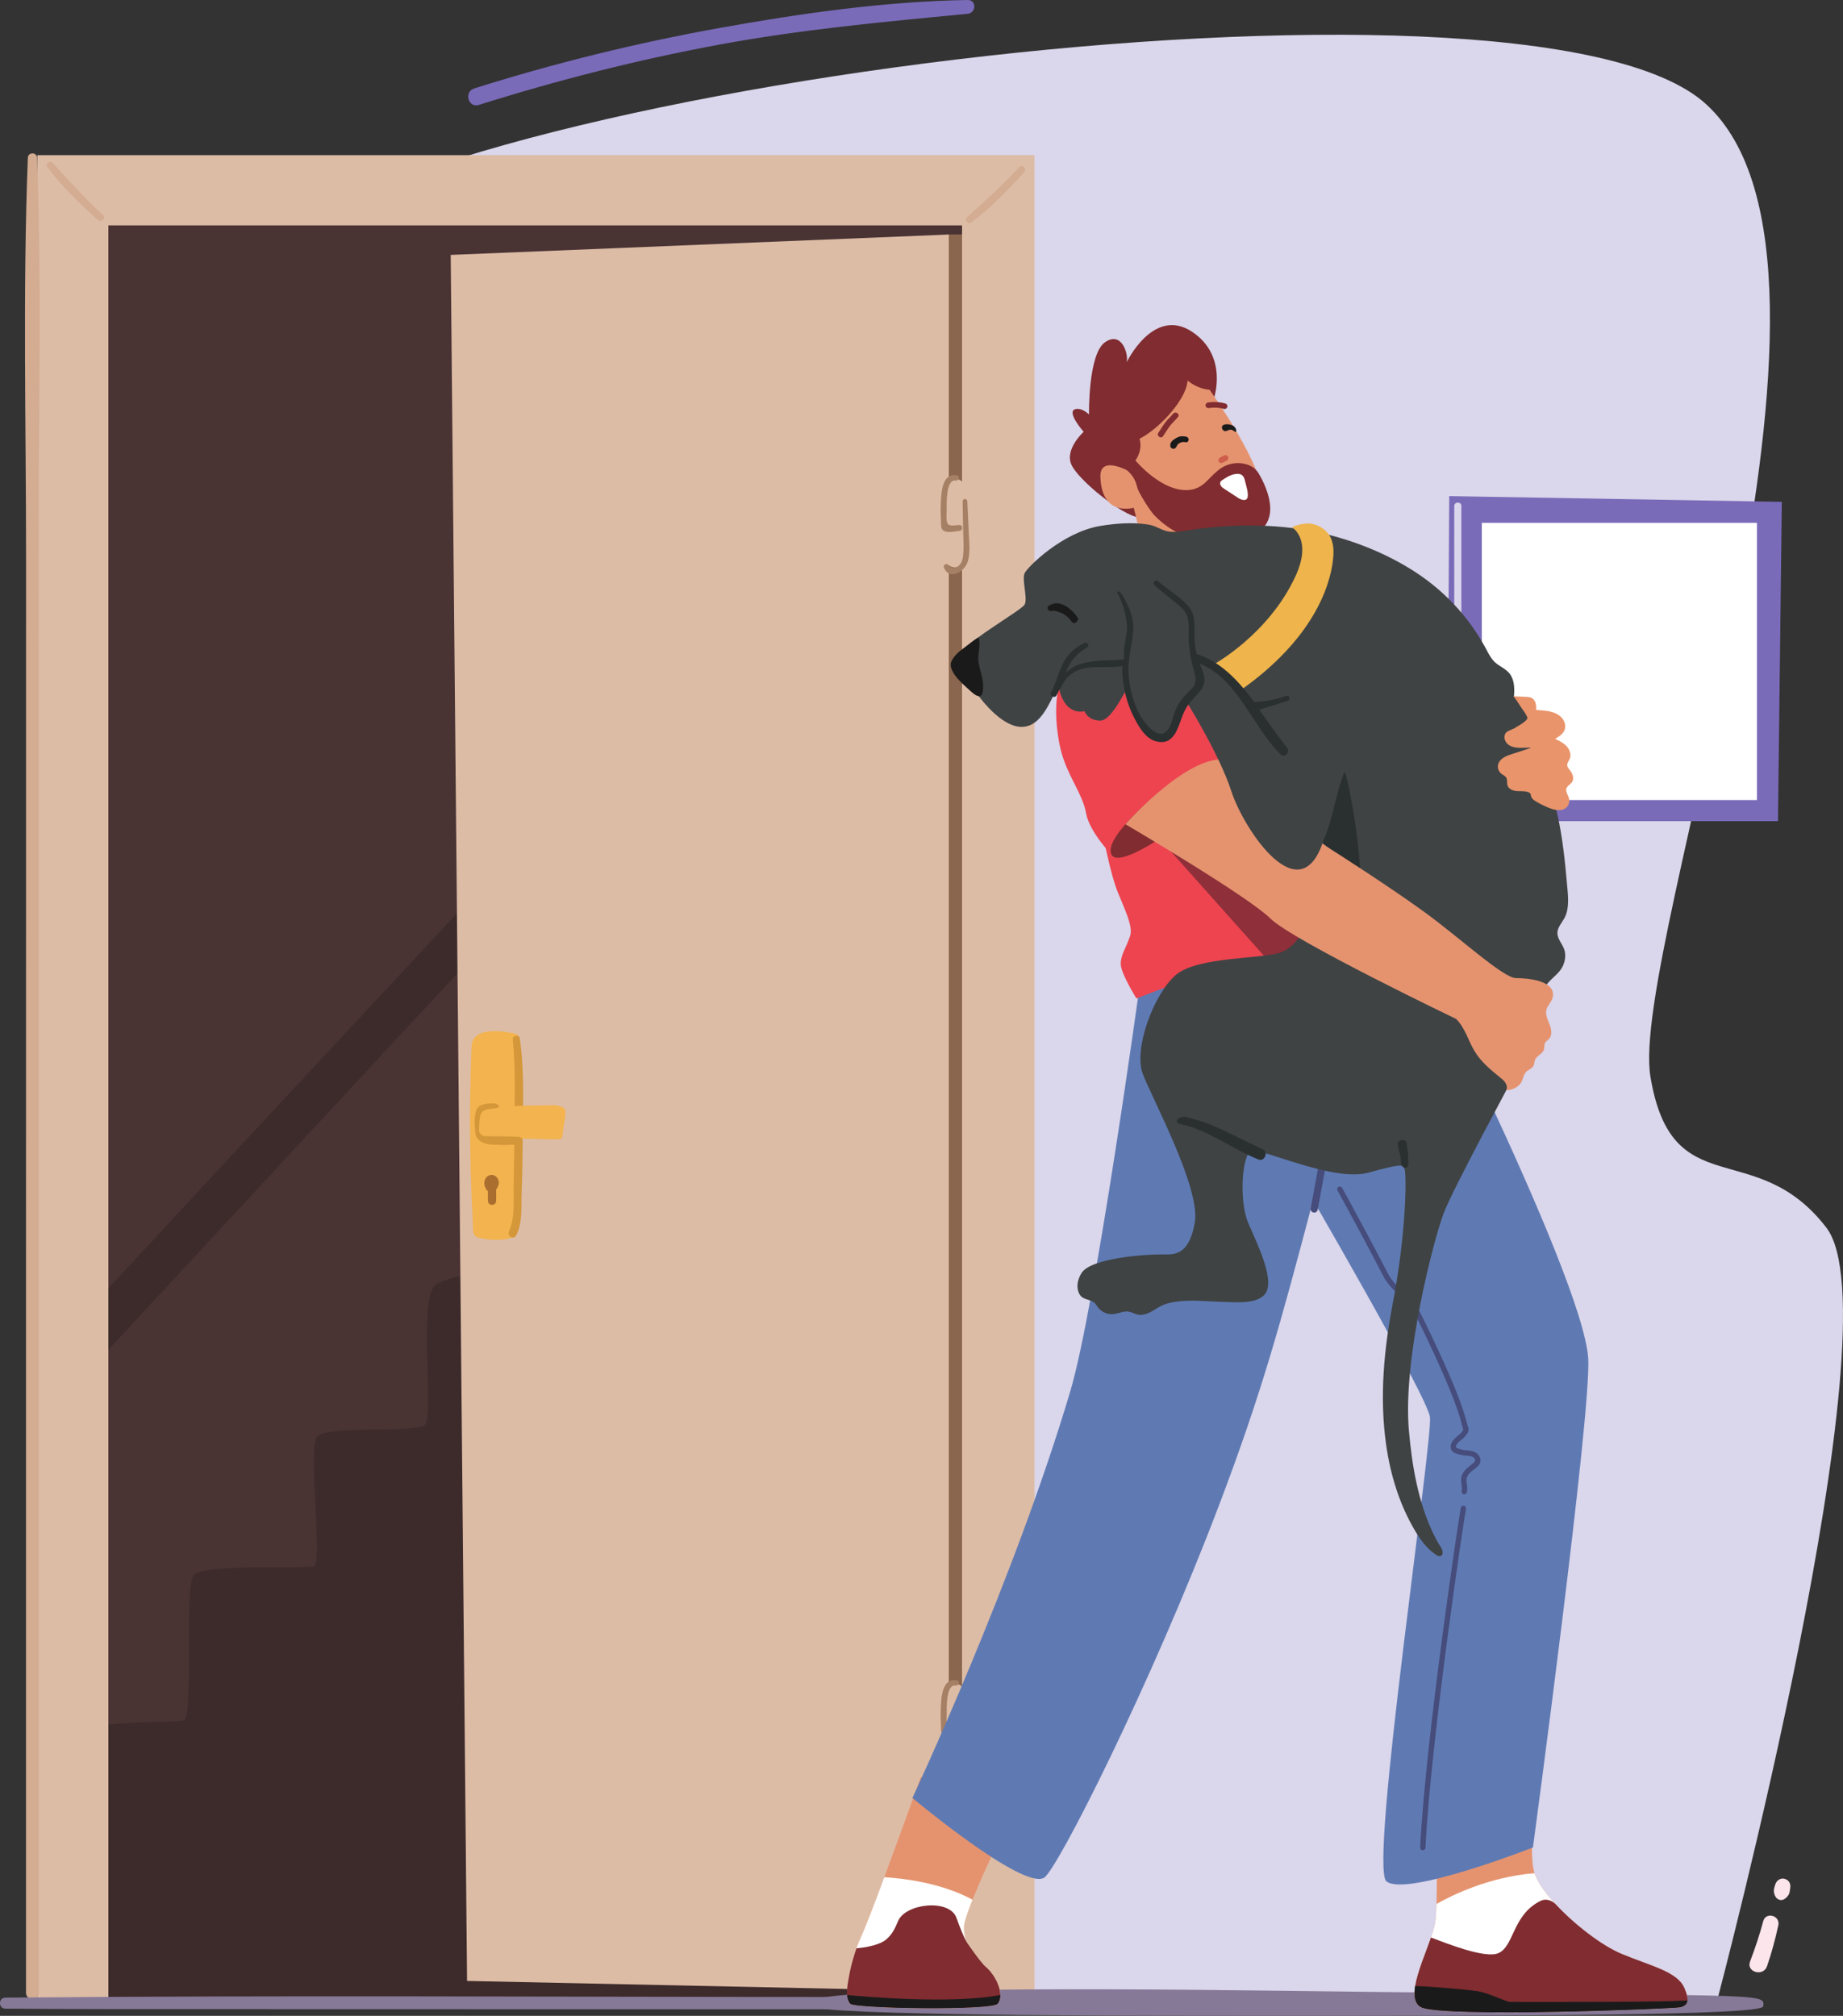 <svg width="181" height="198" viewBox="0 0 181 198" fill="none" xmlns="http://www.w3.org/2000/svg">
<rect x="0" y="0" width="181" height="198" fill="#333333" stroke="none"/>
<g id="characters" clip-path="url(#clip0_291_1446)">
<path id="Vector" d="M168.699 196.264C168.699 196.264 186.341 129.656 179.37 120.586C172.397 111.515 164.211 118.47 162.09 105.77C159.969 93.072 185.131 26.252 167.548 10.227C149.965 -5.798 36.28 9.32 25.064 25.95C13.848 42.579 10.647 196.569 10.647 196.569L168.702 196.261L168.699 196.264Z" fill="#DAD6EB"/>
<path id="Vector_2" d="M143.523 49.7C143.523 49.25 142.821 49.25 142.821 49.7V80.653H142.138L142.327 48.729L174.992 49.293L174.614 80.653H143.52V49.7H143.523Z" fill="#7A6BB9"/>
<path id="Vector_3" d="M145.53 51.357H172.549V78.583H145.53V51.357Z" fill="white"/>
<path id="Vector_4" d="M3.664 15.239H101.597V196.569H3.664V15.239Z" fill="#DDBCA6"/>
<path id="Vector_5" d="M10.644 22.138H94.481V196.572H10.644V22.138Z" fill="#493333"/>
<path id="Vector_6" d="M10.644 169.386V196.572H92.484L63.564 123.004C63.564 123.004 44.162 124.515 42.647 126.328C41.132 128.142 42.647 139.026 41.738 139.935C40.829 140.842 32.037 139.935 31.128 141.144C30.219 142.353 31.734 153.539 30.825 153.842C29.916 154.144 19.912 153.539 19.003 154.748C18.093 155.957 19.003 168.658 18.093 168.96C17.491 169.16 13.409 169.096 10.647 169.383L10.644 169.386Z" fill="#3D2B2B"/>
<path id="Vector_7" d="M47.57 86.808C52.097 81.933 56.631 77.06 61.176 72.199C61.727 71.613 62.54 72.211 62.475 72.85C63.038 72.921 63.496 73.642 62.967 74.154C62.788 74.324 62.611 74.497 62.432 74.669C62.426 74.697 62.42 74.722 62.41 74.746C62.964 74.722 63.465 75.456 62.979 76.002C55.202 84.711 47.143 93.18 39.205 101.748C31.267 110.316 23.332 118.889 15.388 127.451L10.641 132.571V126.55C22.905 113.264 35.266 100.064 47.57 86.812V86.808Z" fill="#3D2B2B"/>
<path id="Vector_8" d="M89.871 195.005V23.668L93.18 23.029H94.481V195.557H93.18L89.871 195.005Z" fill="#8A664E"/>
<path id="Vector_9" d="M45.869 194.57L93.18 195.573V23.035L44.264 25.037L45.869 194.57Z" fill="#DDBCA6"/>
<path id="Vector_10" d="M93.783 55.73C94.33 55.73 94.772 55.289 94.772 54.743V48.004C94.772 47.458 94.33 47.017 93.783 47.017C93.235 47.017 92.793 47.458 92.793 48.004V54.743C92.793 55.289 93.235 55.73 93.783 55.73Z" fill="#DDBCA6"/>
<path id="Vector_11" d="M93.173 55.52C93.547 56.032 94.157 55.705 94.386 55.283C94.574 54.934 94.596 54.49 94.618 54.102C94.648 53.574 94.618 53.038 94.602 52.51C94.577 51.421 94.553 50.33 94.54 49.241C94.537 48.942 94.989 48.945 95.001 49.241C95.053 50.283 95.1 51.326 95.143 52.368C95.18 53.266 95.304 54.253 95.053 55.132C94.781 56.091 93.291 57.081 92.713 55.788C92.573 55.477 92.969 55.243 93.17 55.52H93.173Z" fill="#A68064"/>
<path id="Vector_12" d="M92.391 49.534C92.434 48.556 92.462 46.385 93.981 46.693C94.317 46.761 94.169 47.252 93.841 47.202C92.886 47.054 92.972 49.5 92.972 50.098C92.972 50.475 92.898 51.017 93.031 51.366C93.183 51.761 93.838 51.566 94.228 51.569C94.608 51.572 94.59 52.106 94.228 52.146C93.786 52.192 92.846 52.43 92.536 52.007C92.372 51.782 92.425 51.347 92.409 51.085C92.376 50.57 92.369 50.052 92.394 49.534H92.391Z" fill="#A68064"/>
<path id="Vector_13" d="M93.783 174.086C94.33 174.086 94.772 173.645 94.772 173.099V166.36C94.772 165.814 94.33 165.373 93.783 165.373C93.235 165.373 92.793 165.814 92.793 166.36V173.099C92.793 173.645 93.235 174.086 93.783 174.086Z" fill="#DDBCA6"/>
<path id="Vector_14" d="M93.173 173.873C93.547 174.385 94.157 174.058 94.386 173.636C94.574 173.287 94.596 172.843 94.618 172.454C94.648 171.927 94.618 171.39 94.602 170.863C94.577 169.774 94.553 168.682 94.54 167.594C94.537 167.295 94.989 167.298 95.001 167.594C95.053 168.636 95.1 169.679 95.143 170.721C95.18 171.618 95.304 172.605 95.053 173.484C94.781 174.444 93.291 175.434 92.713 174.141C92.573 173.83 92.969 173.595 93.17 173.873H93.173Z" fill="#A68064"/>
<path id="Vector_15" d="M92.391 167.89C92.434 166.912 92.462 164.741 93.981 165.049C94.317 165.117 94.169 165.608 93.841 165.558C92.886 165.41 92.972 167.856 92.972 168.454C92.972 168.83 92.898 169.373 93.031 169.722C93.183 170.117 93.838 169.922 94.228 169.925C94.608 169.928 94.59 170.462 94.228 170.502C93.786 170.548 92.846 170.786 92.536 170.363C92.372 170.138 92.425 169.703 92.409 169.441C92.376 168.926 92.369 168.408 92.394 167.89H92.391Z" fill="#A68064"/>
<path id="Vector_16" d="M94.967 21.342C96.723 19.732 98.489 18.181 100.094 16.414C100.397 16.078 100.892 16.574 100.589 16.907C98.996 18.68 97.292 20.442 95.375 21.869C95.066 22.101 94.686 21.595 94.964 21.339L94.967 21.342Z" fill="#D3AC92"/>
<path id="Vector_17" d="M5.174 16C6.788 17.752 8.343 19.513 10.115 21.114C10.452 21.416 9.954 21.91 9.62 21.607C7.842 20.019 6.077 18.32 4.642 16.407C4.413 16.099 4.917 15.72 5.174 15.997V16Z" fill="#D3AC92"/>
<path id="Vector_18" d="M47.474 101.412C47.066 101.529 46.717 101.739 46.494 102.081C46.336 102.325 46.318 102.633 46.305 102.923C46.175 106.201 46.135 109.486 46.182 112.767C46.206 114.408 46.25 116.049 46.318 117.69C46.352 118.51 46.392 119.33 46.435 120.148C46.463 120.635 46.339 121.394 46.955 121.551C47.796 121.77 48.68 121.832 49.546 121.727C50.022 121.671 50.551 121.523 50.78 121.104C50.888 120.906 50.913 120.672 50.935 120.447C51.071 119.053 50.959 117.594 50.981 116.182C51.006 114.643 51.021 113.104 51.033 111.565C51.055 108.521 51.052 105.477 51.052 102.433C51.052 101.8 50.925 101.578 50.332 101.467C49.605 101.332 48.393 101.143 47.474 101.409V101.412Z" fill="#F3B34E"/>
<path id="Vector_19" d="M49.991 120.947C50.622 119.602 50.403 117.677 50.446 116.222C50.492 114.624 50.511 113.03 50.517 111.432C50.532 108.326 50.675 105.168 50.359 102.075C50.319 101.686 50.993 101.591 51.049 101.982C51.525 105.276 51.352 108.712 51.33 112.033C51.321 113.764 51.293 115.494 51.231 117.221C51.185 118.55 51.334 120.145 50.684 121.354C50.437 121.813 49.775 121.409 49.991 120.95V120.947Z" fill="#D49739"/>
<path id="Vector_20" d="M47.697 109.19C47.864 108.693 48.43 108.764 48.881 108.73C50.356 108.626 51.828 108.573 53.306 108.579C53.937 108.579 54.534 108.468 55.143 108.709C55.255 108.755 55.369 108.811 55.44 108.909C55.533 109.039 55.536 109.208 55.527 109.369C55.499 109.939 55.388 110.491 55.292 111.05C55.214 111.5 55.4 111.898 54.769 111.91C54.163 111.919 53.572 111.895 52.972 111.876C52.363 111.858 51.754 111.839 51.145 111.827C50.239 111.811 48.829 112.129 48.031 111.555C47.295 111.025 47.446 109.93 47.694 109.187L47.697 109.19Z" fill="#F3B34E"/>
<path id="Vector_21" d="M46.828 108.928C47.094 108.394 48.059 108.363 48.578 108.388C48.751 108.394 49.027 108.533 49.02 108.733C48.736 108.885 48.396 108.882 48.074 108.922C47.752 108.962 47.403 109.073 47.248 109.356C47.18 109.477 47.159 109.616 47.137 109.751C47.078 110.152 47.05 110.556 47.047 110.96C47.047 111.034 47.047 111.111 47.069 111.182C47.103 111.29 47.184 111.377 47.273 111.444C47.338 111.494 47.446 111.592 47.53 111.596C48.68 111.617 49.818 111.605 50.969 111.666C51.34 111.685 51.476 112.293 51.061 112.354C50.341 112.459 49.565 112.496 48.813 112.441C47.833 112.462 46.785 112.24 46.682 111.25C46.614 110.612 46.531 109.526 46.825 108.934L46.828 108.928Z" fill="#D49739"/>
<path id="Vector_22" d="M47.7 115.719C47.87 115.463 48.185 115.337 48.482 115.435C48.779 115.534 48.977 115.815 48.989 116.126C49.002 116.394 48.881 116.635 48.727 116.845C48.733 117.215 48.739 117.585 48.727 117.955C48.711 118.473 47.935 118.473 47.923 117.955C47.913 117.634 47.913 117.31 47.919 116.99C47.827 116.937 47.756 116.848 47.712 116.743C47.706 116.724 47.7 116.703 47.694 116.681C47.675 116.66 47.657 116.638 47.644 116.607C47.521 116.327 47.53 115.984 47.703 115.722L47.7 115.719Z" fill="#AA6F2F"/>
<path id="Vector_23" d="M2.734 15.504C2.755 14.921 3.618 14.921 3.64 15.504C4.088 27.183 3.807 38.915 3.81 50.601C3.813 62.299 3.819 74 3.819 85.698V195.733C3.819 196.544 2.554 196.544 2.554 195.733V125.539C2.554 102.035 2.554 78.531 2.56 55.027C2.564 41.87 2.227 28.651 2.734 15.501V15.504Z" fill="#D3AC92"/>
<path id="Vector_24" d="M0.52 196.211C27.754 195.964 54.998 196.146 82.236 196.146H105.453C106.229 196.146 106.232 197.352 105.453 197.352C78.216 197.352 50.978 197.352 23.737 197.34C15.997 197.337 8.257 197.359 0.52 197.291C-0.176 197.284 -0.176 196.22 0.52 196.214V196.211Z" fill="#867997"/>
<path id="Vector_25" d="M119.23 39.088C119.23 39.088 120.634 34.955 117.081 32.593C113.28 30.067 110.642 35.597 110.642 35.597C110.865 34.85 110.188 32.457 108.521 33.617C106.854 34.773 106.95 40.713 106.95 40.713C106.95 40.713 106.325 40.066 105.682 40.171C104.594 40.349 106.427 42.413 106.427 42.413C106.427 42.413 104.556 44.097 105.215 45.62C105.874 47.144 110.206 50.635 111.836 50.817C114.035 51.061 118.352 45.136 118.352 45.136L119.233 39.091L119.23 39.088Z" fill="#802C30"/>
<path id="Vector_26" d="M118.794 38.283C118.794 38.283 124.261 45.969 123.856 48.609C123.639 50.003 121.568 51.462 120.476 51.986C117.115 53.599 114.035 52.976 111.839 49.737C111.839 49.737 108.233 51.175 108.069 46.863C107.98 44.507 111.193 46.459 111.193 46.459C111.193 46.459 111.805 45.861 110.936 43.421C112.745 43.239 116.499 39.588 116.629 37.373C116.629 37.373 117.479 38.166 118.797 38.286L118.794 38.283Z" fill="#E5936F"/>
<path id="Vector_27" d="M120.606 44.849C120.535 44.714 120.355 44.655 120.216 44.729C120.08 44.803 119.947 44.874 119.811 44.948C119.675 45.022 119.619 45.198 119.691 45.336C119.762 45.472 119.941 45.531 120.077 45.457C120.213 45.383 120.346 45.312 120.482 45.238C120.618 45.164 120.674 44.988 120.603 44.849H120.606Z" fill="#CF5D4C"/>
<path id="Vector_28" d="M115.228 40.627C114.975 40.929 114.672 41.188 114.433 41.506C114.192 41.827 113.991 42.175 113.762 42.505C113.555 42.801 114.013 43.147 114.22 42.844C114.449 42.514 114.647 42.163 114.891 41.845C115.129 41.531 115.429 41.269 115.686 40.966C115.921 40.689 115.463 40.346 115.228 40.627Z" fill="#802C30"/>
<path id="Vector_29" d="M118.574 40.066C118.484 40.035 118.416 39.958 118.398 39.859C118.37 39.711 118.469 39.566 118.617 39.538C118.651 39.532 119.496 39.378 120.346 39.634C120.491 39.677 120.575 39.831 120.532 39.976C120.488 40.121 120.334 40.205 120.188 40.161C119.471 39.945 118.729 40.078 118.72 40.078C118.67 40.087 118.621 40.081 118.574 40.066Z" fill="#802C30"/>
<path id="Vector_30" d="M114.934 43.668C114.944 43.455 115.154 43.245 115.327 43.141C115.531 43.014 115.723 42.882 115.97 42.857C116.159 42.838 116.536 42.844 116.675 42.996C116.784 43.113 116.74 43.341 116.604 43.415C116.524 43.458 116.434 43.44 116.351 43.421C116.233 43.4 116.137 43.409 116.023 43.446C115.785 43.52 115.655 43.609 115.559 43.834C115.491 43.995 115.367 44.109 115.182 44.072C114.978 44.032 114.897 43.859 114.941 43.668C114.941 43.653 114.931 43.717 114.941 43.668H114.934Z" fill="#1A1A1A"/>
<path id="Vector_31" d="M121.339 42.437C121.385 42.422 121.404 42.363 121.404 42.314C121.413 42.073 121.224 41.861 121.002 41.768C120.757 41.666 120.392 41.62 120.151 41.743C120.093 41.774 120.037 41.818 120.018 41.879C119.978 42.021 120.015 42.154 120.123 42.255C120.346 42.462 120.538 42.265 120.77 42.212C120.869 42.191 120.943 42.203 121.036 42.24C121.076 42.255 121.326 42.441 121.339 42.437Z" fill="#1A1A1A"/>
<path id="Vector_32" d="M120.816 70.287C114.409 70.108 107.822 59.813 107.822 59.813C107.822 59.813 111.706 58.139 112.272 57.152C112.983 55.909 111.205 49.34 111.205 49.34L112.6 49.525L114.375 49.762L119.217 50.407C119.217 50.407 119.304 50.866 119.443 51.495C119.647 52.43 119.966 53.744 120.284 54.49C120.321 54.573 120.371 54.657 120.436 54.734C121.323 55.825 126.157 58.04 126.157 58.04C126.157 58.04 127.224 70.469 120.816 70.29V70.287Z" fill="#E5936F"/>
<path id="Vector_33" d="M111.836 42.878C111.836 42.878 112.38 43.961 111.511 45.228C111.511 45.228 114.189 48.473 116.901 48.112C118.336 47.921 118.744 46.749 119.978 45.947C121.175 45.167 122.959 45.395 123.602 46.484C124.49 47.986 126.163 51.662 122.381 52.828C118.846 53.916 115.55 52.905 113.339 50.583C112.961 50.185 111.854 48.451 111.712 47.952C111.561 47.424 111.434 46.619 110.123 45.774C108.815 44.929 110.228 42.915 110.228 42.915L111.836 42.878Z" fill="#802C30"/>
<path id="Vector_34" d="M122.285 47.289C122.229 47.039 122.146 46.767 121.926 46.635C121.812 46.564 121.673 46.542 121.537 46.542C120.983 46.542 120.485 46.86 120.024 47.165C119.978 47.196 119.929 47.23 119.895 47.273C119.793 47.397 119.814 47.588 119.901 47.721C119.987 47.853 120.127 47.946 120.26 48.032C120.702 48.322 121.147 48.612 121.589 48.902C121.883 49.096 122.449 49.303 122.535 48.797C122.61 48.365 122.381 47.708 122.285 47.289Z" fill="white"/>
<path id="Vector_35" d="M78.902 196.874C78.902 195.258 103.159 195.243 125.718 195.536C173.461 196.15 173.427 195.631 173.152 197.075C172.978 197.985 147.664 198 125.105 198C102.546 198 78.902 197.904 78.902 196.874Z" fill="#867997"/>
<path id="Vector_36" d="M165.059 197.155C164.536 197.328 141.479 198.2 139.559 197.155C137.994 196.304 139.67 192.803 140.536 190.308C140.734 189.738 140.892 189.216 140.957 188.794C141.019 188.405 141.056 187.779 141.08 187.011C141.195 183.304 140.957 176.254 140.957 176.254L151.27 173.065C151.27 173.065 149.903 181.417 150.701 183.986C150.71 184.023 150.723 184.057 150.735 184.091C150.979 184.769 151.52 185.586 152.238 186.431C154.099 188.627 157.152 191.048 159.292 191.93C162.26 193.149 164.706 193.673 165.405 195.24C166.073 196.742 165.578 196.982 165.056 197.155H165.059Z" fill="#E5936F"/>
<path id="Vector_37" d="M165.059 197.155C164.536 197.328 141.479 198.2 139.559 197.155C137.994 196.304 139.67 192.803 140.536 190.308C140.734 189.738 140.892 189.216 140.957 188.794C141.019 188.405 141.056 187.779 141.08 187.011C142.512 186.194 146.177 184.359 150.701 183.986C150.71 184.023 150.723 184.057 150.735 184.091C150.979 184.769 151.52 185.586 152.238 186.431C154.099 188.627 157.152 191.048 159.292 191.93C162.26 193.149 164.706 193.673 165.405 195.24C166.073 196.742 165.578 196.982 165.056 197.155H165.059Z" fill="white"/>
<path id="Vector_38" d="M165.727 196.489C165.687 196.914 165.38 197.047 165.059 197.152C164.536 197.325 141.479 198.197 139.559 197.152C138.928 196.81 138.826 196.039 138.981 195.073C139.213 193.645 140.017 191.795 140.536 190.305C142.064 190.879 145.871 192.409 147.157 191.841C148.728 191.144 148.521 188.066 151.313 186.7C151.811 186.456 152.414 186.644 152.791 187.048C154.665 189.065 157.356 191.129 159.298 191.927C162.266 193.146 164.712 193.67 165.411 195.237C165.671 195.823 165.755 196.214 165.73 196.489H165.727Z" fill="#802C30"/>
<path id="Vector_39" d="M165.727 196.489C165.687 196.914 165.38 197.047 165.059 197.152C164.536 197.325 141.479 198.197 139.559 197.152C138.928 196.81 138.826 196.039 138.981 195.073C140.691 195.116 144.256 195.437 145.147 195.585C146.195 195.758 147.942 196.631 148.292 196.631C154.928 196.631 163.117 196.652 165.727 196.489Z" fill="#1A1A1A"/>
<path id="Vector_40" d="M97.988 196.806C97.466 197.503 83.884 197.297 83.491 196.806C82.851 196.008 83.46 192.93 84.376 190.678C84.456 190.478 84.539 190.284 84.626 190.099C85.01 189.272 85.888 186.971 86.846 184.381C88.519 179.881 90.437 174.518 90.437 174.518L99.819 177.21C99.819 177.21 96.971 182.94 95.511 186.595C95.007 187.856 94.667 188.871 94.667 189.318C94.667 189.497 94.676 189.673 94.701 189.839C94.883 191.307 95.823 192.368 96.764 193.149C97.812 194.018 98.687 195.872 97.985 196.806H97.988Z" fill="#E5936F"/>
<path id="Vector_41" d="M97.988 196.806C97.466 197.503 83.884 197.297 83.491 196.806C82.851 196.008 83.46 192.93 84.376 190.678C84.456 190.478 84.539 190.284 84.626 190.099C85.01 189.272 85.888 186.971 86.846 184.381C88.507 184.479 92.366 184.886 95.511 186.592C95.007 187.853 94.667 188.868 94.667 189.315C94.667 189.494 94.676 189.67 94.701 189.836C94.883 191.304 95.823 192.365 96.764 193.146C97.812 194.015 98.687 195.869 97.985 196.803L97.988 196.806Z" fill="white"/>
<path id="Vector_42" d="M97.988 196.806C97.466 197.503 83.884 197.297 83.491 196.806C82.975 196.162 83.244 194.907 83.367 194.182C83.476 193.547 83.627 192.92 83.81 192.304C83.902 191.989 84.004 191.674 84.116 191.363C84.116 191.363 86.11 191.23 86.986 190.533C87.598 190.046 87.901 189.411 88.201 188.689C88.921 186.953 93.245 186.469 93.931 188.371C94.633 190.321 94.97 190.817 95.019 190.882C95.019 190.882 96.321 192.779 96.767 193.146C97.815 194.015 98.69 195.869 97.988 196.803V196.806Z" fill="#802C30"/>
<path id="Vector_43" d="M98.242 195.952C93.449 196.874 84.728 196.103 83.2 195.955C83.228 196.279 83.312 196.578 83.491 196.803C83.884 197.294 97.463 197.5 97.988 196.803C98.165 196.569 98.242 196.273 98.242 195.952Z" fill="#1A1A1A"/>
<path id="Vector_44" d="M89.605 176.599C89.605 176.599 100.434 185.657 102.531 184.439C103.817 183.69 113.064 165.386 119.737 147.803C123.933 136.746 125.727 130.109 128.961 117.884C128.961 117.884 133.452 125.628 136.816 131.809C138.746 135.356 140.301 138.387 140.431 139.149C140.781 141.237 134.426 183.375 136.157 184.788C138.078 186.354 150.549 181.463 150.549 181.463C150.549 181.463 156.326 138.625 155.976 133.4C155.423 125.11 136.9 88.853 136.59 88.286C136.59 88.286 122.226 85.519 111.922 96.841C111.922 96.841 107.612 128.197 105.119 136.626C99.609 155.236 89.605 176.599 89.605 176.599Z" fill="#5F7AB3"/>
<path id="Vector_45" d="M128.952 119.081C128.788 119.025 128.689 118.859 128.72 118.689L130.133 111.04C130.167 110.849 130.35 110.726 130.542 110.76C130.733 110.794 130.857 110.976 130.823 111.167L129.41 118.819C129.373 119.025 129.159 119.152 128.958 119.084C128.958 119.084 128.955 119.084 128.952 119.084V119.081Z" fill="#464C7B"/>
<path id="Vector_46" d="M131.262 107.444C131.262 107.444 131.244 107.444 131.234 107.444C131.089 107.429 130.987 107.299 131.002 107.157C131.599 101.458 129.039 95.068 129.011 95.003C128.955 94.87 129.02 94.716 129.156 94.664C129.289 94.608 129.444 94.673 129.496 94.809C129.524 94.874 132.134 101.381 131.522 107.213C131.506 107.349 131.395 107.447 131.262 107.447V107.444Z" fill="#464C7B"/>
<path id="Vector_47" d="M132.747 103.635L134.231 102.328C134.28 102.285 134.311 102.226 134.317 102.161C134.5 100.536 132.499 94.46 132.233 94.195C132.131 94.093 131.964 94.093 131.862 94.195C131.769 94.287 131.76 94.436 131.84 94.54C132.069 94.951 133.881 100.403 133.804 102.007L132.4 103.244C132.292 103.339 132.283 103.503 132.379 103.614C132.431 103.672 132.502 103.703 132.576 103.703C132.638 103.703 132.7 103.682 132.75 103.639L132.747 103.635Z" fill="#464C7B"/>
<path id="Vector_48" d="M133.003 96.379C132.867 96.379 132.753 96.274 132.743 96.138C132.731 95.993 132.839 95.87 132.985 95.857C135.007 95.697 136.986 95.641 138.869 95.688C139.015 95.691 139.129 95.811 139.126 95.956C139.123 96.101 139.012 96.218 138.857 96.212C136.992 96.166 135.032 96.221 133.028 96.382C133.022 96.382 133.012 96.382 133.006 96.382L133.003 96.379Z" fill="#464C7B"/>
<path id="Vector_49" d="M112.835 101.436C112.742 101.436 112.652 101.387 112.603 101.298C112.535 101.171 112.581 101.011 112.708 100.943C112.764 100.912 118.46 97.899 127.904 96.449C128.046 96.428 128.179 96.526 128.204 96.668C128.225 96.81 128.127 96.946 127.984 96.968C118.627 98.402 113.011 101.375 112.955 101.406C112.915 101.427 112.872 101.436 112.832 101.436H112.835Z" fill="#464C7B"/>
<path id="Vector_50" d="M143.802 146.773C143.78 146.773 143.755 146.773 143.734 146.764C143.595 146.727 143.511 146.582 143.548 146.443C143.598 146.255 143.57 146.051 143.539 145.835C143.505 145.595 143.465 145.323 143.533 145.04C143.653 144.54 144.055 144.219 144.411 143.936C144.513 143.852 144.618 143.769 144.714 143.683C144.776 143.627 144.844 143.559 144.869 143.494C144.921 143.353 144.773 143.161 144.603 143.084C144.43 143.007 144.222 142.989 144.003 142.97C143.925 142.964 143.845 142.958 143.768 142.949C143.505 142.918 143.248 142.856 142.998 142.764C142.865 142.714 142.729 142.656 142.62 142.532C142.364 142.239 142.454 141.82 142.661 141.533C142.806 141.329 142.988 141.178 143.168 141.03C143.23 140.978 143.292 140.925 143.353 140.873C143.663 140.595 143.703 140.447 143.7 140.386C143.7 140.349 143.672 140.278 143.65 140.219C143.626 140.154 143.604 140.09 143.591 140.028C143.548 139.837 143.496 139.636 143.437 139.433C143.316 139.007 143.165 138.554 142.967 138.008C142.429 136.524 141.801 135.096 141.26 133.894C140.604 132.441 139.884 130.917 138.987 129.101C138.603 128.324 138.047 127.803 137.456 127.254C136.872 126.711 136.272 126.146 135.839 125.317C135.131 123.95 134.379 122.526 133.606 121.079C133.053 120.043 132.505 119.031 131.98 118.072C131.772 117.69 131.562 117.31 131.352 116.931C131.281 116.805 131.327 116.644 131.454 116.576C131.581 116.505 131.742 116.552 131.81 116.678C132.02 117.061 132.23 117.44 132.44 117.822C132.966 118.781 133.513 119.796 134.067 120.832C134.84 122.279 135.595 123.707 136.303 125.076C136.692 125.829 137.237 126.334 137.812 126.874C138.409 127.432 139.027 128.009 139.454 128.873C140.354 130.695 141.077 132.225 141.736 133.681C142.283 134.893 142.914 136.333 143.459 137.832C143.663 138.39 143.814 138.856 143.938 139.291C144 139.504 144.052 139.713 144.099 139.914C144.108 139.954 144.123 140 144.142 140.043C144.176 140.139 144.216 140.25 144.222 140.364C144.238 140.734 143.935 141.055 143.703 141.262C143.638 141.32 143.57 141.376 143.505 141.431C143.347 141.564 143.196 141.69 143.091 141.838C142.998 141.968 142.964 142.128 143.019 142.19C143.05 142.224 143.118 142.252 143.18 142.276C143.39 142.353 143.61 142.406 143.833 142.434C143.904 142.443 143.975 142.449 144.049 142.455C144.303 142.477 144.566 142.501 144.819 142.616C145.212 142.794 145.521 143.242 145.36 143.683C145.298 143.855 145.178 143.979 145.067 144.077C144.961 144.173 144.85 144.262 144.739 144.349C144.423 144.602 144.123 144.842 144.043 145.169C143.997 145.354 144.028 145.555 144.058 145.764C144.096 146.011 144.136 146.292 144.058 146.582C144.028 146.699 143.922 146.776 143.805 146.776L143.802 146.773Z" fill="#464C7B"/>
<path id="Vector_51" d="M139.732 181.737C139.732 181.737 139.723 181.737 139.72 181.737C139.574 181.731 139.463 181.608 139.472 181.463C139.998 170.795 143.332 148.623 143.465 148.09C143.499 147.951 143.641 147.865 143.78 147.899C143.919 147.933 144.006 148.074 143.972 148.213C143.842 148.747 140.518 170.86 139.995 181.488C139.989 181.626 139.871 181.737 139.732 181.737Z" fill="#464C7B"/>
<path id="Vector_52" d="M108.521 82.963C108.521 82.963 109.139 86.047 109.758 87.589C110.376 89.131 111.304 90.981 110.995 91.906C110.559 93.214 110.067 93.757 110.067 94.682C110.067 95.608 111.613 98.075 111.613 98.075C111.613 98.075 122.746 93.449 132.332 92.832C140.688 92.295 116.561 74.019 116.561 74.019L108.521 82.963Z" fill="#ED4450"/>
<path id="Vector_53" d="M114.396 82.963L126.543 96.579L131.095 90.673L114.396 82.963Z" fill="#8E2F39"/>
<path id="Vector_54" d="M128.467 90.519C128.467 90.519 127.585 92.829 125.86 93.523C124.134 94.216 117.643 93.911 115.479 95.762C113.314 97.612 111.304 103.009 112.232 105.477C113.159 107.944 117.953 116.734 117.334 120.126C116.716 123.519 115.169 123.21 113.932 123.21C112.696 123.21 107.129 123.519 106.202 125.061C105.84 125.659 105.66 126.427 105.994 127.078C106.325 127.722 107.012 127.556 107.497 127.975C107.621 128.083 107.698 128.231 107.791 128.367C108.128 128.845 108.728 129.126 109.309 129.076C109.832 129.033 110.336 128.746 110.852 128.833C111.152 128.882 111.418 129.055 111.712 129.119C112.352 129.264 112.989 128.904 113.543 128.549C114.146 128.163 114.662 127.988 115.358 127.877C116.917 127.627 118.54 127.836 120.114 127.873C121.255 127.898 123.237 128.117 124.137 127.22C125.374 125.986 123.519 122.285 122.591 120.126C121.663 117.967 121.973 113.341 122.9 113.033C123.828 112.724 130.941 116.117 134.342 115.192C137.744 114.266 137.589 114.421 137.898 114.729C138.208 115.037 138.072 121.298 136.816 127.836C135.922 132.493 135.459 137.2 136.136 141.928C136.553 144.858 137.435 147.747 138.941 150.301C139.485 151.226 140.131 152.124 141.028 152.716C141.625 153.111 141.832 152.562 141.569 152.078C141.489 151.93 141.39 151.791 141.3 151.646C141.118 151.344 140.954 151.032 140.799 150.714C139.271 147.556 138.668 143.945 138.365 140.484C137.747 133.391 140.839 121.671 141.767 119.204C142.695 116.74 148.558 105.964 149.186 104.712C149.971 103.145 150.389 101.319 150.899 99.648C151.146 98.843 151.36 98.019 151.629 97.221C151.947 96.277 153.033 95.823 153.469 94.917C153.722 94.392 153.809 93.769 153.611 93.224C153.413 92.678 152.943 92.209 152.952 91.626C152.961 91.102 153.36 90.676 153.617 90.219C153.648 90.161 153.679 90.102 153.707 90.044C154.127 89.159 154 87.993 153.914 87.04C153.809 85.859 153.7 84.674 153.549 83.499C153.252 81.168 152.798 78.845 151.966 76.64C151.527 75.471 151.103 74.293 150.664 73.121C150.2 71.885 149.881 70.675 149.071 69.605C148.944 69.439 148.808 69.269 148.737 69.072C148.644 68.81 148.675 68.523 148.697 68.245C148.753 67.496 148.697 66.675 148.212 66.105C147.825 65.655 147.231 65.436 146.798 65.028C146.424 64.674 146.192 64.202 145.948 63.745C144.436 60.902 142.231 58.435 139.59 56.59C136.878 54.697 133.619 53.315 130.421 52.51C126.033 51.403 121.073 51.394 116.604 52.1C115.862 52.217 115.015 52.362 114.291 52.081C113.713 51.856 113.351 51.606 112.714 51.514C111.171 51.286 109.588 51.406 108.057 51.659C104.346 52.276 100.945 55.668 100.635 56.285C100.326 56.902 100.945 58.752 100.635 59.369C100.326 59.986 94.141 63.379 94.141 64.612C94.141 65.846 97.543 71.397 100.326 71.397C103.418 71.397 103.728 65.229 106.511 63.995C109.294 62.762 114.86 65.846 114.86 65.846L128.467 90.519Z" fill="#3F4344"/>
<path id="Vector_55" d="M116.521 109.733C119.208 110.313 121.552 111.784 124.035 112.897C124.592 113.147 124.193 114.118 123.615 113.893C121.125 112.916 118.593 110.954 115.943 110.408C115.169 110.251 115.748 109.563 116.521 109.73V109.733Z" fill="#2A2F30"/>
<path id="Vector_56" d="M137.28 112.4C137.258 111.913 138.062 111.79 138.149 112.283C138.263 112.956 138.307 113.628 138.313 114.31C138.316 114.942 137.577 114.744 137.589 114.112C137.602 113.474 137.311 113.036 137.28 112.4Z" fill="#2A2F30"/>
<path id="Vector_57" d="M126.961 85.621C130.839 83.906 130.65 79.225 132.023 75.869C132.28 75.24 134.806 88.822 132.951 90.056C132.406 90.417 126.358 85.889 126.961 85.621Z" fill="#2A2F30"/>
<path id="Vector_58" d="M119.251 65.226C119.251 65.226 124.601 62.299 127.23 56.593C128.909 52.951 126.886 51.795 126.886 51.795C127.313 51.566 127.827 51.452 128.303 51.421C129.014 51.378 129.799 51.708 130.288 52.233C130.953 52.948 131.018 53.898 130.931 54.814C130.851 55.662 130.659 56.501 130.396 57.312C130.041 58.407 129.546 59.459 128.958 60.449C128.201 61.725 127.282 62.907 126.268 63.989C124.972 65.371 123.519 66.598 121.976 67.696C121.976 67.696 119.938 65.531 119.254 65.226H119.251Z" fill="#EFB44B"/>
<path id="Vector_59" d="M102.89 59.724C102.88 59.597 102.964 59.462 103.131 59.44C104.102 58.823 105.311 59.85 105.83 60.668C105.917 60.803 105.871 60.927 105.778 61.001C105.716 61.195 105.407 61.294 105.255 61.069C104.819 60.412 104.136 60.063 103.375 59.971C103.152 60.125 102.874 59.931 102.887 59.724H102.89Z" fill="#1A1A1A"/>
<path id="Vector_60" d="M116.001 63.906C119.248 64.276 121.342 66.475 123.169 68.951C123.191 68.945 123.213 68.936 123.237 68.936C124.301 68.911 125.322 68.708 126.321 68.344C126.617 68.236 126.741 68.649 126.518 68.81C126.5 68.853 123.673 69.701 123.67 69.701C124.604 71.012 125.439 72.251 126.392 73.42C126.76 73.874 126.166 74.509 125.736 74.074C122.573 70.879 121.237 65.488 116.252 64.766C115.587 64.671 115.324 63.829 116.001 63.906Z" fill="#2A2F30"/>
<path id="Vector_61" d="M96.105 62.604C96.331 63.298 96.055 64.048 96.08 64.776C96.099 65.371 96.318 65.941 96.454 66.521C96.538 66.879 96.723 68.452 96.139 68.384C95.762 68.341 95.323 67.884 95.06 67.647C94.481 67.129 93.245 66.04 93.377 65.149C93.381 65.124 93.387 65.103 93.393 65.081C93.56 64.544 94.157 64.008 94.599 63.69C95.097 63.332 95.564 62.904 96.108 62.601L96.105 62.604Z" fill="#1A1A1A"/>
<path id="Vector_62" d="M121.2 74.944C121.2 74.944 119.653 73.094 118.107 70.935C116.561 68.776 115.633 67.234 114.087 66C112.541 64.766 110.376 62.916 106.665 64.15C102.955 65.383 103.573 71.243 104.192 73.71C104.81 76.178 106.356 78.028 106.665 79.879C106.975 81.729 109.322 84.132 109.322 84.132L121.2 74.944Z" fill="#ED4450"/>
<path id="Vector_63" d="M114.396 82.037C114.396 82.037 109.714 85.319 109.139 83.888C108.521 82.346 112.581 78.95 112.581 78.95L114.396 82.037Z" fill="#802C30"/>
<path id="Vector_64" d="M121.045 74.79C121.045 74.79 128.776 82.192 130.477 83.271C131.643 84.011 136.507 87.126 139.908 89.594C143.31 92.061 147.639 96.07 148.876 96.07C149.925 96.07 152.847 96.274 152.491 97.948C152.395 98.392 152.028 98.701 151.888 99.117C151.731 99.586 151.972 100.101 152.148 100.53C152.349 101.02 152.494 101.643 152.136 102.035C152.006 102.177 151.823 102.269 151.737 102.439C151.632 102.639 151.694 102.889 151.625 103.105C151.493 103.524 150.933 103.672 150.763 104.08C150.682 104.271 150.701 104.496 150.605 104.681C150.481 104.918 150.206 105.029 149.99 105.187C149.597 105.47 149.612 106.004 149.34 106.402C149.068 106.8 148.425 107.108 147.942 107.071C148.041 106.837 147.98 106.559 147.84 106.346C147.704 106.134 147.5 105.97 147.302 105.81C146.368 105.057 145.41 104.258 144.794 103.213C144.185 102.18 143.879 100.946 143.001 100.079C143.001 100.079 126.92 92.369 124.756 90.21C122.591 88.051 110.531 80.958 110.531 80.958C110.531 80.958 117.334 73.248 121.045 74.79Z" fill="#E5936F"/>
<path id="Vector_65" d="M116.493 68.871C116.493 68.871 119.74 74.037 120.934 77.729C122.127 81.421 127.768 89.991 130.05 82.315C132.332 74.639 125.838 75.872 125.838 75.872L119.963 68.779L116.493 68.874V68.871Z" fill="#3F4344"/>
<path id="Vector_66" d="M113.005 56.902C113.005 56.902 117.025 59.678 117.025 60.911C117.025 62.145 117.025 63.995 117.334 64.921C117.643 65.846 118.262 66.771 117.643 67.696C117.025 68.621 115.788 69.547 115.479 70.472C115.169 71.397 114.86 72.322 113.623 72.322C112.386 72.322 110.84 67.696 110.84 67.388C110.84 67.079 109.294 70.78 108.057 70.78C106.82 70.78 106.511 69.855 106.511 69.855C106.511 69.855 104.504 70.441 103.963 67.372C103.422 64.304 108.985 59.986 108.985 59.986L113.005 56.902Z" fill="#3F4344"/>
<path id="Vector_67" d="M103.926 67.206C105.119 64.458 108.171 65.007 110.376 64.766C110.41 64.294 110.345 63.909 110.432 63.437C110.574 62.654 110.75 61.867 110.645 61.069C110.534 60.211 110.178 59.036 109.758 58.293C109.569 57.957 110.002 58.08 110.2 58.41C110.84 59.483 111.357 60.578 111.289 61.855C111.217 63.215 110.791 64.51 110.828 65.889C110.865 67.218 111.165 68.547 111.712 69.763C112.263 70.984 114.124 73.439 115.009 71.083C115.148 70.713 115.231 70.321 115.367 69.948C115.652 69.174 116.162 68.495 116.759 67.921C116.978 67.712 117.217 67.502 117.331 67.221C117.51 66.793 117.365 66.308 117.241 65.861C116.991 64.954 116.827 64.026 116.75 63.092C116.682 62.259 116.876 61.281 116.583 60.489C116.335 59.819 115.652 59.348 115.117 58.916C114.523 58.438 113.926 57.975 113.367 57.454C113.122 57.226 113.484 56.874 113.731 57.09C114.687 57.923 115.884 58.592 116.713 59.557C117.458 60.424 117.282 61.479 117.303 62.533C117.319 63.249 117.43 63.965 117.634 64.652C117.81 65.251 118.129 65.812 118.253 66.422C118.466 67.48 117.68 68.073 117.043 68.788C116.564 69.325 116.28 69.858 116.045 70.531C115.884 70.99 115.609 71.776 115.324 72.177C114.848 72.841 114.276 73.029 113.469 72.794C112.491 72.511 111.848 71.394 111.409 70.546C110.88 69.522 110.519 68.409 110.342 67.271C110.246 66.654 110.212 66.043 110.225 65.429C108.137 65.787 105.428 64.776 104.192 67.551C104.04 67.894 103.771 67.573 103.926 67.215V67.206Z" fill="#2A2F30"/>
<path id="Vector_68" d="M103.224 67.992C103.786 67.005 103.972 65.852 104.556 64.877C105.017 64.112 105.685 63.536 106.489 63.153C106.789 63.011 107.052 63.44 106.755 63.604C105.898 64.076 105.249 64.757 104.844 65.645C104.445 66.521 104.238 67.459 103.759 68.301C103.564 68.643 103.029 68.335 103.227 67.989L103.224 67.992Z" fill="#2A2F30"/>
<path id="Vector_69" d="M148.975 71.181C148.917 71.665 148.106 71.647 147.856 72.029C147.639 72.359 147.779 72.834 148.075 73.094C148.375 73.353 148.79 73.436 149.186 73.451C149.581 73.464 149.98 73.417 150.373 73.451C149.742 73.658 149.114 73.865 148.484 74.068C148.181 74.167 147.871 74.269 147.612 74.451C147.349 74.632 147.135 74.91 147.108 75.228C147.08 75.536 147.237 75.848 147.488 76.029C147.639 76.141 147.825 76.215 147.924 76.372C148.063 76.594 147.973 76.89 148.048 77.14C148.159 77.501 148.576 77.667 148.954 77.698C149.331 77.729 149.721 77.673 150.076 77.8C150.163 77.831 150.252 77.877 150.299 77.957C150.339 78.028 150.342 78.114 150.361 78.195C150.423 78.448 150.664 78.614 150.89 78.747C151.282 78.975 151.69 79.175 152.111 79.345C152.655 79.567 153.332 79.721 153.79 79.351C154.05 79.138 154.174 78.774 154.096 78.448C154.013 78.102 153.725 77.769 153.843 77.433C153.936 77.165 154.245 77.038 154.396 76.801C154.619 76.452 154.449 75.986 154.192 75.662C154.072 75.511 153.929 75.357 153.917 75.166C153.901 74.938 154.072 74.746 154.161 74.537C154.334 74.121 154.161 73.624 153.855 73.294C153.549 72.964 153.131 72.76 152.723 72.566C153.101 72.356 153.496 72.106 153.651 71.706C153.812 71.292 153.663 70.799 153.357 70.475C153.051 70.151 152.621 69.969 152.185 69.877C151.749 69.784 151.301 69.772 150.859 69.726C150.902 69.285 150.818 68.754 150.423 68.551C150.262 68.467 150.073 68.455 149.894 68.446C149.145 68.403 148.113 68.344 147.367 68.378C147.361 68.652 148.453 69.975 148.651 70.346C148.75 70.528 148.845 70.709 148.92 70.904C148.954 70.993 148.985 71.089 148.972 71.184L148.975 71.181Z" fill="#E9946B"/>
<path id="Vector_70" d="M146.681 67.107C146.706 67.098 146.733 67.107 146.758 67.116C146.894 67.169 147.021 67.246 147.145 67.32C147.321 67.428 147.5 67.536 147.677 67.641C147.973 67.823 148.28 68.008 148.521 68.261C148.855 68.609 149.111 69.066 149.38 69.466C149.591 69.781 149.884 70.126 150.002 70.49C150.107 70.808 148.638 71.564 148.638 71.564L147.571 70.586L147.172 68.791C147.046 68.384 146.903 67.983 146.746 67.588C146.699 67.471 146.65 67.351 146.637 67.221C146.631 67.175 146.637 67.116 146.684 67.101L146.681 67.107Z" fill="#3F4344"/>
<path id="Vector_71" d="M46.568 8.688C54.475 6.196 62.54 4.21 70.701 2.742C78.686 1.308 86.911 0.136 95.032 -1.50316e-05C95.919 -0.015 95.885 1.271 95.032 1.354C86.825 2.143 78.683 2.887 70.565 4.395C62.599 5.875 54.744 7.874 47.02 10.307C45.984 10.634 45.541 9.012 46.571 8.688H46.568Z" fill="#7A6BB9"/>
<path id="Vector_72" d="M171.868 192.677C172.363 191.375 172.808 190.046 173.167 188.698C173.424 187.742 174.852 188.146 174.648 189.105C174.351 190.475 173.993 191.807 173.535 193.133C173.173 194.182 171.479 193.707 171.871 192.677H171.868Z" fill="#FCE5EB"/>
<path id="Vector_73" d="M174.225 185.525C174.259 185.371 174.308 185.216 174.358 185.068C174.478 184.695 174.886 184.414 175.285 184.544C175.468 184.603 175.644 184.717 175.737 184.889C175.839 185.081 175.845 185.256 175.814 185.469C175.792 185.627 175.774 185.787 175.731 185.941C175.656 186.197 175.44 186.41 175.217 186.546C174.93 186.718 174.568 186.601 174.392 186.33C174.24 186.095 174.172 185.802 174.231 185.528L174.225 185.525Z" fill="#FCE5EB"/>
</g>
<defs>
<clipPath id="clip0_291_1446">
<rect width="181" height="198" fill="white" transform="matrix(-1 0 0 1 181 0)"/>
</clipPath>
</defs>
</svg>
